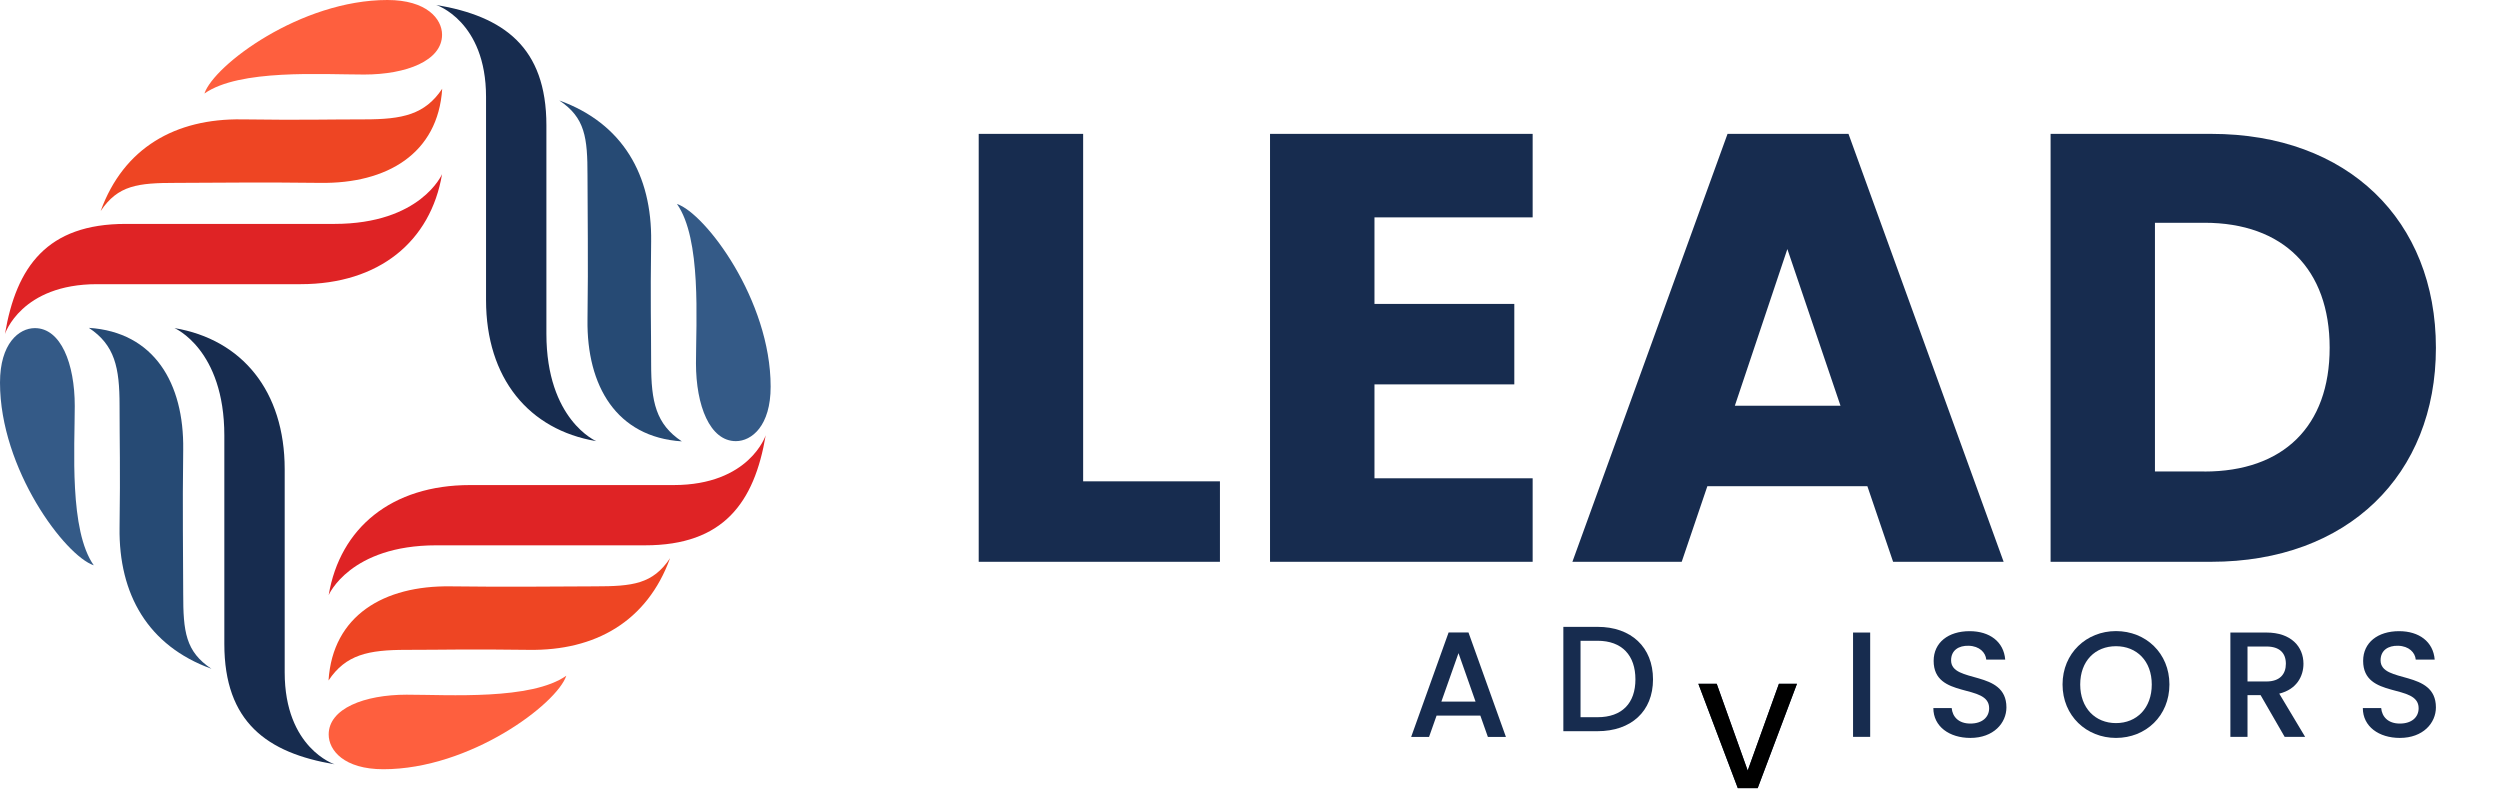 <svg width="195" height="62" viewBox="0 0 195 62" fill="none" xmlns="http://www.w3.org/2000/svg">
<path d="M25.637 46.416C26.522 41.166 30.553 37.835 36.663 37.835H52.54C58.465 37.835 59.724 33.953 59.724 33.953C58.839 39.204 56.429 42.535 50.319 42.535H34.033C27.294 42.535 25.637 46.416 25.637 46.416Z" fill="#DF2325"/>
<path d="M52.266 43.536C50.918 45.557 49.357 45.735 46.394 45.735C43.431 45.735 39.952 45.8 35.137 45.735C29.953 45.664 25.951 47.999 25.625 53.078C26.973 51.057 28.724 50.689 31.687 50.689C34.65 50.689 36.431 50.624 41.246 50.689C46.424 50.767 50.473 48.485 52.266 43.536Z" fill="#EE4523"/>
<path d="M25.637 57.292C25.637 55.271 28.409 54.186 31.722 54.186C35.035 54.186 41.448 54.625 44.173 52.705C43.431 54.921 36.662 60 29.9 60C26.836 60 25.637 58.524 25.637 57.292Z" fill="#FE5F3E"/>
<path d="M13.609 25.591C18.869 26.474 22.206 30.498 22.206 36.597V52.444C22.206 58.359 26.095 59.615 26.095 59.615C20.835 58.732 17.498 56.326 17.498 50.228V33.971C17.498 27.239 13.609 25.591 13.609 25.591Z" fill="#172C4F"/>
<path d="M16.493 52.165C14.468 50.82 14.29 49.261 14.29 46.304C14.29 43.346 14.225 39.874 14.29 35.067C14.361 29.893 12.022 25.899 6.933 25.573C8.958 26.918 9.326 28.666 9.326 31.624C9.326 34.581 9.391 36.359 9.326 41.166C9.255 46.339 11.535 50.375 16.493 52.165Z" fill="#264A74"/>
<path d="M2.719 25.593C4.744 25.593 5.831 28.36 5.831 31.667C5.831 34.968 5.391 41.375 7.315 44.095C5.088 43.354 0 36.598 0 29.842C0 26.784 1.484 25.593 2.719 25.593Z" fill="#345A87"/>
<path d="M34.48 13.584C33.595 18.834 29.564 22.165 23.454 22.165H7.571C1.646 22.165 0.387 26.047 0.387 26.047C1.272 20.796 3.682 17.465 9.792 17.465H26.078C32.824 17.465 34.48 13.584 34.48 13.584Z" fill="#DF2325"/>
<path d="M7.85 16.464C9.198 14.443 10.759 14.265 13.722 14.265C16.685 14.265 20.165 14.2 24.98 14.265C30.163 14.336 34.165 12.001 34.492 6.922C33.144 8.943 31.392 9.311 28.429 9.311C25.467 9.311 23.685 9.376 18.87 9.311C13.693 9.234 9.643 11.515 7.85 16.464Z" fill="#EE4523"/>
<path d="M34.481 2.708C34.481 4.729 31.708 5.814 28.395 5.814C25.082 5.814 18.67 5.375 15.944 7.296C16.686 5.079 23.455 0 30.218 0C33.282 0 34.481 1.476 34.481 2.708Z" fill="#FE5F3E"/>
<path d="M46.508 34.409C41.248 33.526 37.911 29.502 37.911 23.404V7.556C37.911 1.642 34.022 0.385 34.022 0.385C39.282 1.268 42.619 3.674 42.619 9.773V26.029C42.619 32.762 46.508 34.409 46.508 34.409Z" fill="#172C4F"/>
<path d="M43.623 7.835C45.647 9.18 45.825 10.739 45.825 13.696C45.825 16.654 45.891 20.127 45.825 24.933C45.754 30.107 48.093 34.101 53.182 34.427C51.157 33.082 50.789 31.334 50.789 28.376C50.789 25.419 50.724 23.641 50.789 18.835C50.86 13.661 48.58 9.625 43.623 7.835Z" fill="#264A74"/>
<path d="M57.397 34.409C55.372 34.409 54.286 31.642 54.286 28.335C54.286 25.034 54.725 18.627 52.801 15.907C55.022 16.648 60.11 23.404 60.11 30.154C60.116 33.218 58.632 34.409 57.397 34.409Z" fill="#345A87"/>
<g filter="url(#filter0_d_1_31)">
<path d="M84.485 6.442V33.544H95.155V39.82H76.339V6.442H84.485Z" fill="#172C4F"/>
<path d="M119.547 12.955H107.209V19.706H118.116V25.982H107.209V33.307H119.547V39.82H99.062V6.442H119.547V12.955Z" fill="#172C4F"/>
<path d="M145.655 33.923H133.174L131.173 39.82H122.647L134.748 6.442H144.182L156.283 39.82H147.662L145.655 33.923ZM139.414 15.427L135.318 27.647H143.559L139.414 15.427Z" fill="#172C4F"/>
<path d="M190.001 23.131C190.001 33.023 183.144 39.82 172.474 39.82H159.946V6.442H172.474C183.144 6.442 190.001 13.192 190.001 23.131ZM171.945 32.78C178.091 32.78 181.713 29.259 181.713 23.125C181.713 16.991 178.091 13.376 171.945 13.376H168.086V32.774H171.945V32.78Z" fill="#172C4F"/>
</g>
<g filter="url(#filter1_d_1_31)">
<path d="M115.467 51.816H112.053L111.465 53.481H110.07L112.991 45.332H114.541L117.462 53.481H116.055L115.467 51.816ZM113.763 46.944L112.427 50.725H115.093L113.763 46.944Z" fill="#172C4F"/>
<path d="M128.935 48.991C128.935 51.498 127.219 53.033 124.606 53.033H121.941V44.895H124.606C127.219 44.89 128.935 46.472 128.935 48.991ZM124.606 51.942C126.53 51.942 127.563 50.84 127.563 48.991C127.563 47.13 126.53 45.98 124.606 45.98H123.282V51.942H124.606Z" fill="#172C4F"/>
<g filter="url(#filter2_d_1_31)">
<path d="M138.755 45.338H140.162L137.099 53.475H135.549L132.473 45.338H133.904L136.321 52.106L138.755 45.338Z" fill="#172C4F"/>
<path d="M135.85 52.274L136.1 52.975H135.895L133.197 45.838H133.552L135.85 52.274ZM136.54 52.975L136.791 52.275L139.107 45.838H139.44L136.753 52.975H136.54Z" stroke="black"/>
</g>
<path d="M144.538 45.338H145.874V53.475H144.538V45.338Z" fill="#172C4F"/>
<path d="M153.687 53.558C152.054 53.558 150.801 52.669 150.801 51.229H152.232C152.292 51.899 152.761 52.438 153.687 52.438C154.625 52.438 155.153 51.934 155.153 51.241C155.153 49.273 150.825 50.548 150.825 47.549C150.825 46.12 151.965 45.231 153.628 45.231C155.189 45.231 156.293 46.049 156.406 47.448H154.928C154.88 46.897 154.399 46.393 153.556 46.369C152.784 46.346 152.185 46.719 152.185 47.507C152.185 49.344 156.501 48.201 156.501 51.176C156.501 52.391 155.504 53.558 153.687 53.558Z" fill="#172C4F"/>
<path d="M165.047 53.558C162.749 53.558 160.879 51.839 160.879 49.386C160.879 46.95 162.743 45.225 165.047 45.225C167.368 45.225 169.215 46.944 169.215 49.386C169.215 51.839 167.374 53.558 165.047 53.558ZM165.047 52.402C166.668 52.402 167.838 51.229 167.838 49.392C167.838 47.554 166.662 46.404 165.047 46.404C163.426 46.404 162.256 47.554 162.256 49.392C162.256 51.229 163.432 52.402 165.047 52.402Z" fill="#172C4F"/>
<path d="M176.784 45.338C178.72 45.338 179.67 46.452 179.67 47.774C179.67 48.734 179.153 49.765 177.782 50.103L179.8 53.475H178.203L176.327 50.221H175.306V53.475H173.97V45.338H176.784ZM176.784 46.428H175.306V49.155H176.784C177.829 49.155 178.298 48.58 178.298 47.774C178.298 46.956 177.829 46.428 176.784 46.428Z" fill="#172C4F"/>
<path d="M187.187 53.558C185.554 53.558 184.301 52.669 184.301 51.229H185.732C185.792 51.899 186.261 52.438 187.187 52.438C188.125 52.438 188.653 51.934 188.653 51.241C188.653 49.273 184.325 50.548 184.325 47.549C184.325 46.12 185.465 45.231 187.128 45.231C188.689 45.231 189.793 46.049 189.906 47.448H188.428C188.38 46.897 187.899 46.393 187.056 46.369C186.284 46.346 185.685 46.719 185.685 47.507C185.685 49.344 190.001 48.201 190.001 51.176C190.001 52.391 189.004 53.558 187.187 53.558Z" fill="#172C4F"/>
</g>
<defs>
<filter id="filter0_d_1_31" x="72.339" y="6.442" width="121.663" height="41.378" filterUnits="userSpaceOnUse" color-interpolation-filters="sRGB">
<feFlood flood-opacity="0" result="BackgroundImageFix"/>
<feColorMatrix in="SourceAlpha" type="matrix" values="0 0 0 0 0 0 0 0 0 0 0 0 0 0 0 0 0 0 127 0" result="hardAlpha"/>
<feOffset dy="4"/>
<feGaussianBlur stdDeviation="2"/>
<feComposite in2="hardAlpha" operator="out"/>
<feColorMatrix type="matrix" values="0 0 0 0 0 0 0 0 0 0 0 0 0 0 0 0 0 0 0.25 0"/>
<feBlend mode="normal" in2="BackgroundImageFix" result="effect1_dropShadow_1_31"/>
<feBlend mode="normal" in="SourceGraphic" in2="effect1_dropShadow_1_31" result="shape"/>
</filter>
<filter id="filter1_d_1_31" x="106.07" y="44.895" width="87.931" height="16.663" filterUnits="userSpaceOnUse" color-interpolation-filters="sRGB">
<feFlood flood-opacity="0" result="BackgroundImageFix"/>
<feColorMatrix in="SourceAlpha" type="matrix" values="0 0 0 0 0 0 0 0 0 0 0 0 0 0 0 0 0 0 127 0" result="hardAlpha"/>
<feOffset dy="4"/>
<feGaussianBlur stdDeviation="2"/>
<feComposite in2="hardAlpha" operator="out"/>
<feColorMatrix type="matrix" values="0 0 0 0 0 0 0 0 0 0 0 0 0 0 0 0 0 0 0.25 0"/>
<feBlend mode="normal" in2="BackgroundImageFix" result="effect1_dropShadow_1_31"/>
<feBlend mode="normal" in="SourceGraphic" in2="effect1_dropShadow_1_31" result="shape"/>
</filter>
<filter id="filter2_d_1_31" x="128.473" y="45.338" width="15.689" height="16.137" filterUnits="userSpaceOnUse" color-interpolation-filters="sRGB">
<feFlood flood-opacity="0" result="BackgroundImageFix"/>
<feColorMatrix in="SourceAlpha" type="matrix" values="0 0 0 0 0 0 0 0 0 0 0 0 0 0 0 0 0 0 127 0" result="hardAlpha"/>
<feOffset dy="4"/>
<feGaussianBlur stdDeviation="2"/>
<feComposite in2="hardAlpha" operator="out"/>
<feColorMatrix type="matrix" values="0 0 0 0 0 0 0 0 0 0 0 0 0 0 0 0 0 0 0.25 0"/>
<feBlend mode="normal" in2="BackgroundImageFix" result="effect1_dropShadow_1_31"/>
<feBlend mode="normal" in="SourceGraphic" in2="effect1_dropShadow_1_31" result="shape"/>
</filter>
</defs>
</svg>
